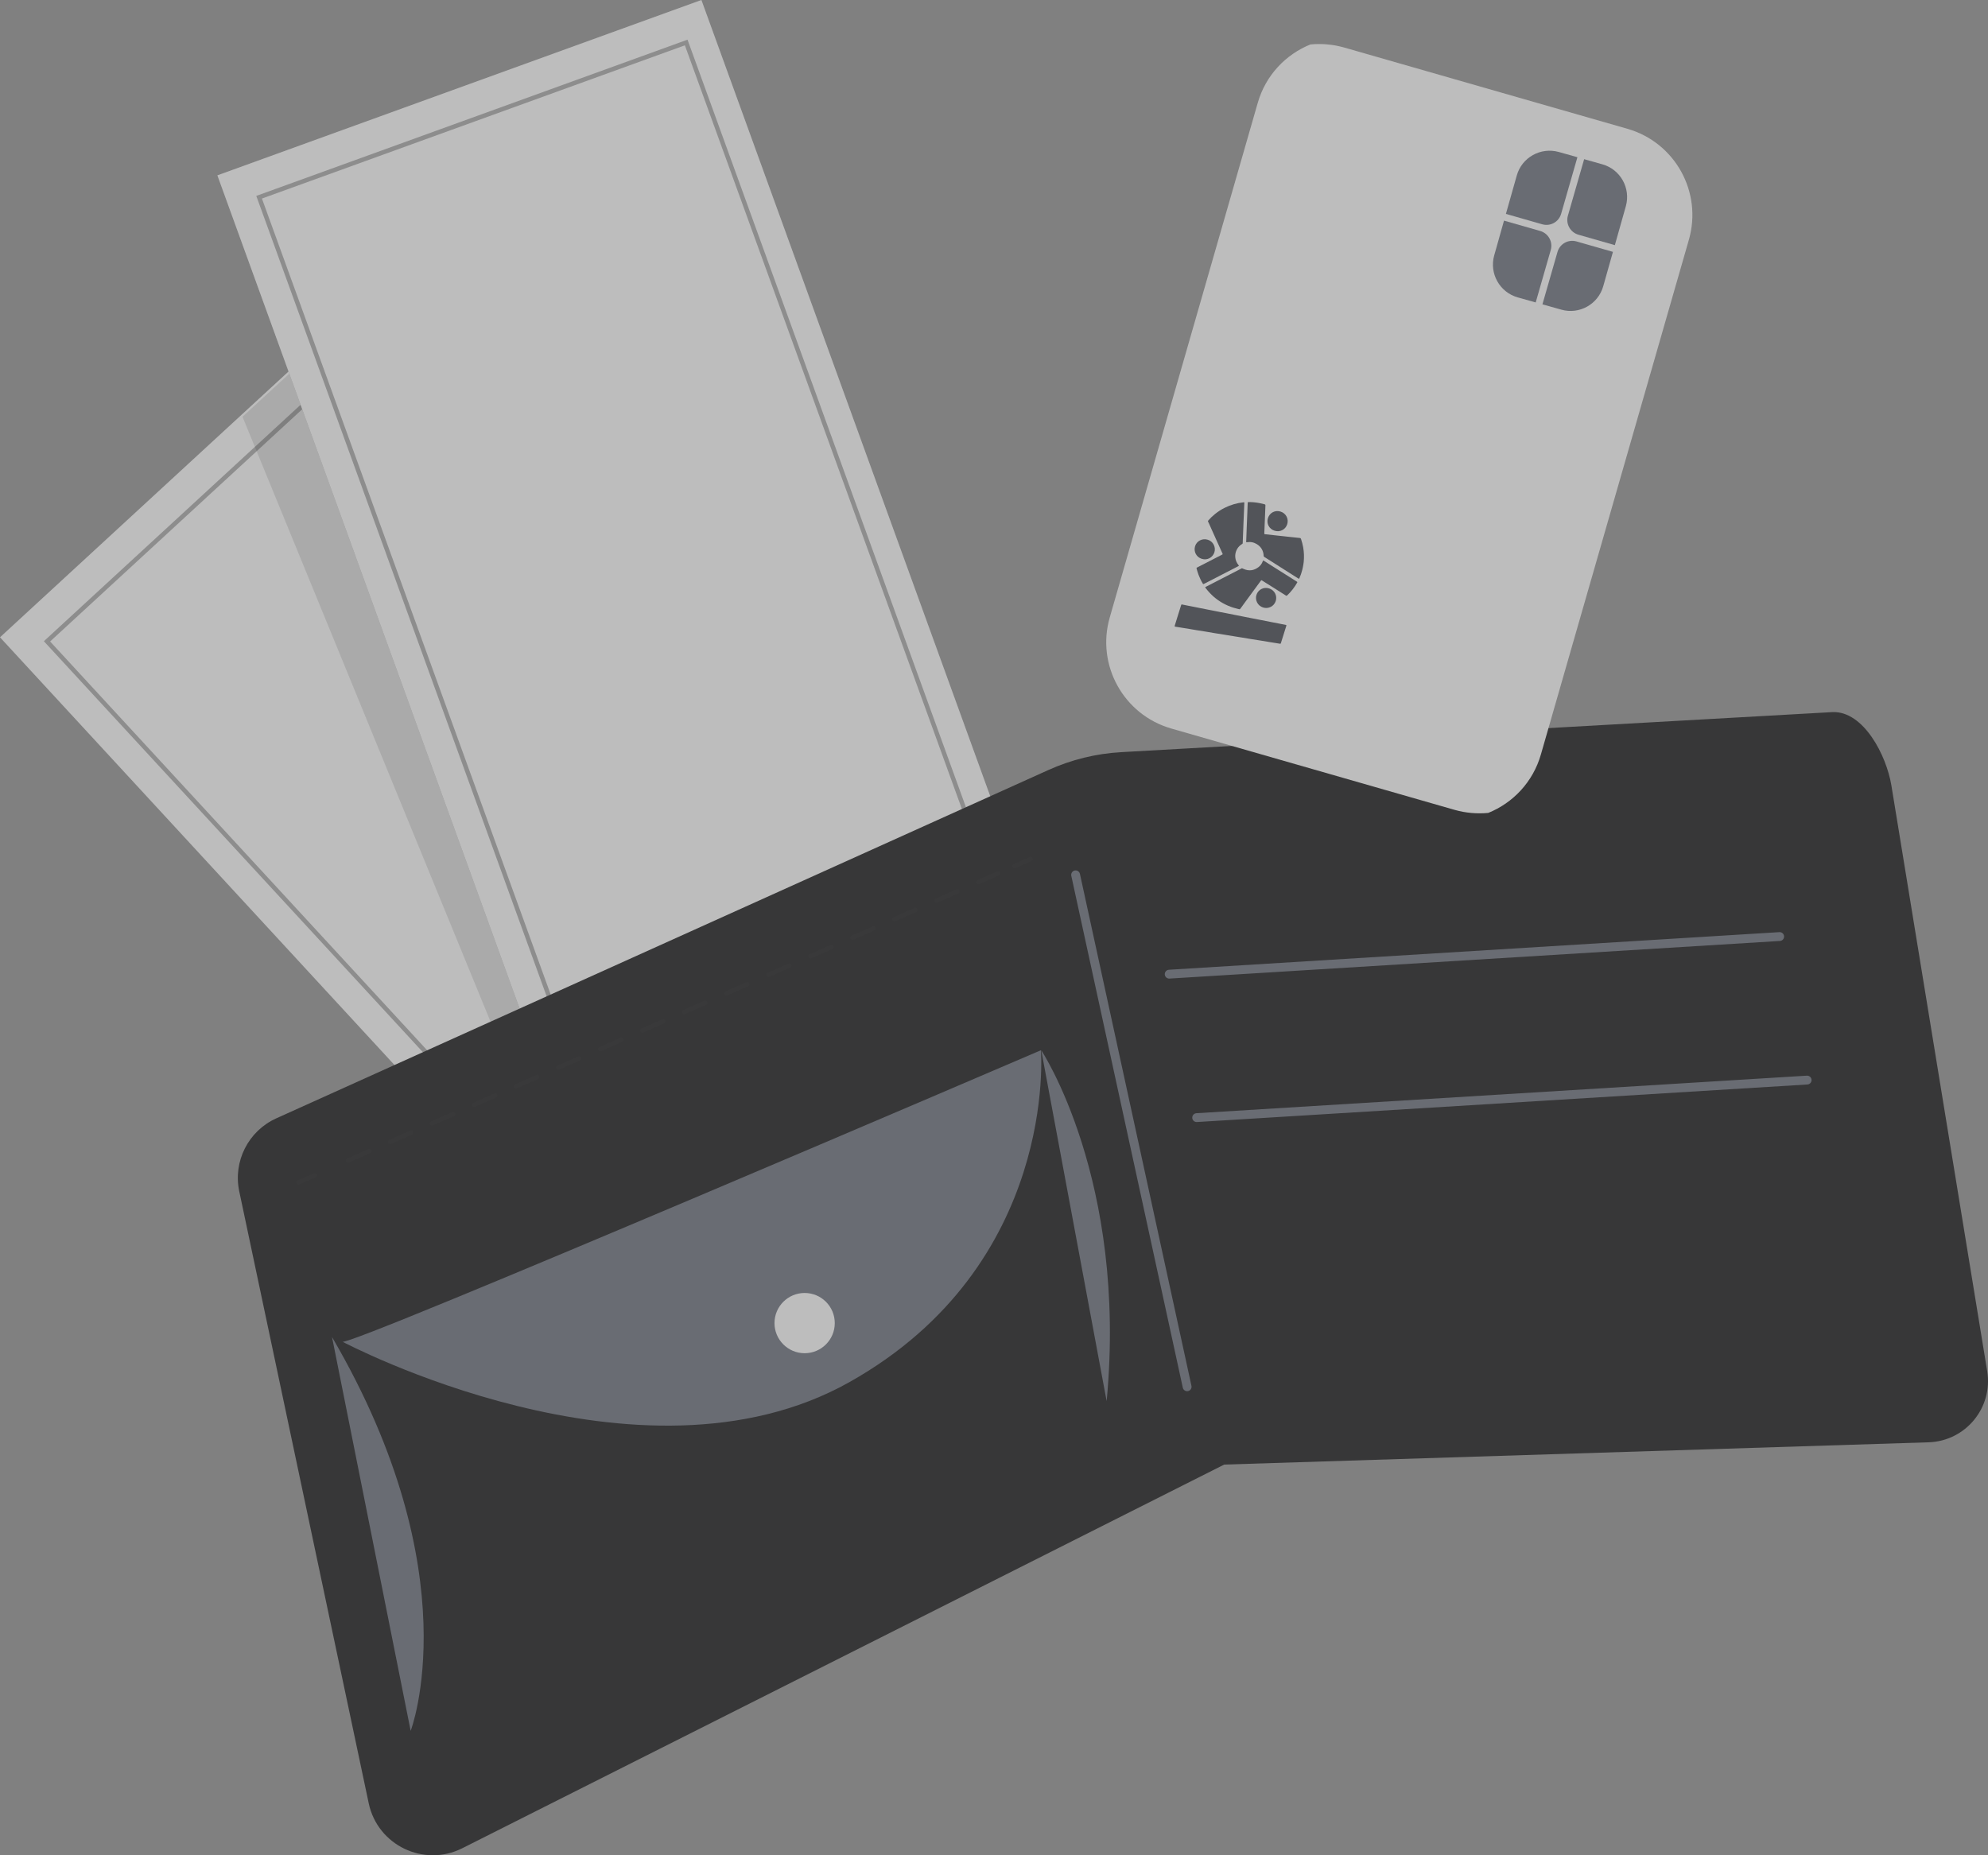 <svg width="450" height="420" viewBox="0 0 450 420" fill="none" xmlns="http://www.w3.org/2000/svg">
<rect x="0" y="0" width="450" height="420" fill="#808080" stroke="none"/>
<path d="M85.695 65.347L0 144.285L153.759 311.021L239.454 232.083L85.695 65.347Z" fill="#8D8D8D"/>
<path d="M239.456 232.064L153.774 311.008L0.008 144.271L56.24 92.461L85.705 65.327L90.624 70.64L239.456 232.064Z" fill="#BDBDBD"/>
<path d="M86.25 75.536L10.637 145.19L154.459 301.153L230.072 231.499L86.25 75.536Z" stroke="#8D8D8D" stroke-miterlimit="10"/>
<path opacity="0.1" d="M151.505 245.221L121.056 255.736L54.891 94.343L84.356 67.209L89.274 72.522L151.505 245.221Z" fill="black"/>
<path d="M158.769 4.13674e-06L49.207 39.697L126.528 252.875L236.09 213.178L158.769 4.13674e-06Z" fill="#8D8D8D"/>
<path d="M158.769 4.13674e-06L49.207 39.697L126.528 252.875L236.09 213.178L158.769 4.13674e-06Z" fill="#BDBDBD"/>
<path d="M155.326 9.621L58.652 44.649L130.977 244.051L227.651 209.024L155.326 9.621Z" stroke="#8D8D8D" stroke-miterlimit="10"/>
<path d="M414.879 161.203L253.829 170.274C248.117 170.591 242.516 171.971 237.312 174.318L62.553 253.167C56.206 256.021 52.716 262.92 54.16 269.723L83.466 408.247C85.481 417.747 95.953 422.774 104.632 418.413L277.106 331.555L436.553 326.512C444.931 326.243 451.167 318.678 449.818 310.416L428.128 177.791C426.985 170.924 421.829 161.013 414.879 161.203Z" fill="#373738"/>
<path d="M260.023 194.479L398.209 185.963" stroke="#373738" stroke-width="2" stroke-miterlimit="10" stroke-linecap="round" stroke-linejoin="round"/>
<path d="M243.473 198.047L268.717 313.942" stroke="#696C73" stroke-width="2" stroke-miterlimit="10" stroke-linecap="round" stroke-linejoin="round"/>
<path d="M75.156 302.682L92.959 391.838C92.959 391.823 106.605 356.442 75.156 302.682Z" fill="#696C73"/>
<path d="M77.504 303.729C78.107 305.362 235.618 237.757 235.618 237.757C235.618 237.757 239.601 286.348 192.206 312.927C144.796 339.49 77.504 303.729 77.504 303.729Z" fill="#696C73"/>
<path d="M182.135 306.345C185.903 306.345 188.958 303.292 188.958 299.526C188.958 295.76 185.903 292.707 182.135 292.707C178.367 292.707 175.312 295.76 175.312 299.526C175.312 303.292 178.367 306.345 182.135 306.345Z" fill="#BDBDBD"/>
<path d="M235.695 237.757C235.695 237.757 255.228 267.127 250.499 317.193L235.695 237.757Z" fill="#696C73"/>
<g opacity="0.2">
<g opacity="0.2">
<path opacity="0.2" d="M67.613 267.666L71.247 266.065" stroke="#FAFAFA" stroke-linecap="round" stroke-linejoin="round"/>
<path opacity="0.2" d="M78.785 262.718L225.872 197.746" stroke="#FAFAFA" stroke-linecap="round" stroke-linejoin="round" stroke-dasharray="5.2 5.2"/>
<path opacity="0.2" d="M229.648 196.081L233.282 194.479" stroke="#FAFAFA" stroke-linecap="round" stroke-linejoin="round"/>
</g>
</g>
<path d="M264.656 220.534L402.842 212.018" stroke="#696C73" stroke-width="2" stroke-miterlimit="10" stroke-linecap="round" stroke-linejoin="round"/>
<path d="M270.875 253.011L409.06 244.511" stroke="#696C73" stroke-width="2" stroke-miterlimit="10" stroke-linecap="round" stroke-linejoin="round"/>
<path d="M382.288 54.29L348.793 170.803C347 177.051 342.462 181.777 336.877 184.029C334.386 184.267 331.799 184.061 329.229 183.331L265.111 164.92C254.337 161.811 248.101 150.568 251.195 139.8L284.706 23.271C286.499 17.039 291.021 12.329 296.622 10.061C299.113 9.823 301.7 10.029 304.27 10.759L368.373 29.155C379.162 32.247 385.398 43.491 382.288 54.29Z" fill="#BDBDBD"/>
<path d="M351.028 56.59L347.617 68.468L343.555 67.326C339.461 66.168 337.081 61.918 338.224 57.827L340.445 49.945L348.648 52.292C350.489 52.831 351.552 54.75 351.028 56.59Z" fill="#696C73"/>
<path d="M349.078 50.77L340.875 48.422L343.334 39.732C344.477 35.64 348.745 33.262 352.839 34.403L357.059 35.593L353.378 48.391C352.855 50.246 350.935 51.309 349.078 50.77Z" fill="#696C73"/>
<path d="M356.852 54.655L365.103 57.018L362.913 64.773C361.771 68.864 357.518 71.259 353.425 70.101L349.141 68.896L352.552 57.034C353.076 55.194 354.996 54.132 356.852 54.655Z" fill="#696C73"/>
<path d="M368.025 46.678L365.534 55.496L357.283 53.133C355.442 52.594 354.379 50.675 354.903 48.835L358.584 36.037L362.694 37.195C366.787 38.337 369.167 42.587 368.025 46.678Z" fill="#696C73"/>
<path fill-rule="evenodd" clip-rule="evenodd" d="M294.318 130.416C294.427 130.153 294.532 129.899 294.588 129.658C294.864 128.809 295.014 128.01 295.107 127.202C295.217 126.112 295.179 125.015 294.99 123.92C294.879 123.278 294.705 122.645 294.498 122.023C294.456 121.9 294.394 121.811 294.239 121.792C293.815 121.748 293.392 121.702 292.969 121.656C292.547 121.61 292.124 121.565 291.7 121.521C291.234 121.469 290.767 121.419 290.3 121.369C289.833 121.32 289.366 121.27 288.9 121.218C288.055 121.121 287.211 121.025 286.363 120.938C286.206 120.928 286.18 120.88 286.186 120.733C286.202 120.394 286.215 120.057 286.227 119.72C286.24 119.383 286.253 119.046 286.268 118.707C286.285 118.273 286.303 117.839 286.321 117.406C286.344 116.859 286.367 116.312 286.386 115.767C286.398 115.537 286.405 115.305 286.412 115.074C286.419 114.842 286.427 114.61 286.439 114.38C286.445 114.263 286.393 114.206 286.283 114.172C285.965 114.072 285.636 114.004 285.314 113.938C285.256 113.926 285.198 113.914 285.141 113.902C284.346 113.742 283.539 113.657 282.723 113.66C282.442 113.661 282.43 113.667 282.423 113.944C282.394 114.741 282.363 115.548 282.331 116.354C282.295 117.398 282.25 118.439 282.205 119.481L282.205 119.481L282.088 122.55C282.077 122.776 282.086 122.779 282.298 122.746C283.101 122.62 283.856 122.778 284.535 123.21C285.499 123.822 285.994 124.715 286.041 125.845C286.056 125.959 286.094 126.03 286.195 126.092C286.751 126.436 287.297 126.777 287.841 127.128L290.531 128.84C291.293 129.328 292.049 129.805 292.813 130.284C293.163 130.514 293.516 130.735 293.87 130.955C294.014 131.04 294.08 131.021 294.135 130.879C294.191 130.722 294.255 130.567 294.318 130.416ZM288.517 120.146C289.749 120.544 291.008 119.864 291.371 118.674C291.755 117.48 291.104 116.19 289.857 115.808C288.609 115.425 287.387 116.086 287.009 117.292C286.625 118.515 287.263 119.752 288.517 120.146Z" fill="#525459"/>
<path fill-rule="evenodd" clip-rule="evenodd" d="M274.887 125.039C275.271 123.845 274.57 122.52 273.378 122.185C272.17 121.805 270.89 122.458 270.518 123.645C270.155 124.835 270.769 126.114 272.023 126.508C273.304 126.911 274.517 126.187 274.887 125.039ZM281.189 123.127C281.233 123.098 281.277 123.069 281.294 122.989C281.3 122.901 281.303 122.807 281.306 122.708C281.308 122.621 281.311 122.53 281.316 122.438C281.341 121.749 281.369 121.058 281.397 120.367C281.425 119.676 281.453 118.985 281.478 118.296C281.507 117.563 281.539 116.829 281.57 116.094C281.602 115.36 281.634 114.625 281.662 113.892C281.674 113.727 281.643 113.697 281.477 113.714C279.98 113.871 278.56 114.291 277.213 114.963C276.442 115.338 275.733 115.802 275.062 116.338C274.499 116.788 273.97 117.289 273.496 117.838C273.416 117.932 273.403 118.007 273.462 118.106C273.522 118.204 273.57 118.309 273.617 118.413L273.617 118.413C273.805 118.826 273.989 119.24 274.174 119.654C274.358 120.068 274.542 120.482 274.73 120.895C274.87 121.203 275.007 121.51 275.145 121.817C275.282 122.124 275.42 122.431 275.56 122.739C275.75 123.158 275.939 123.575 276.127 123.993C276.315 124.411 276.504 124.829 276.694 125.247C276.699 125.259 276.704 125.27 276.708 125.28C276.794 125.477 276.794 125.477 276.577 125.589C274.717 126.548 272.858 127.507 270.989 128.463C270.848 128.528 270.825 128.6 270.862 128.741C270.996 129.212 271.13 129.682 271.306 130.146C271.572 130.837 271.886 131.504 272.272 132.133C272.319 132.207 272.372 132.264 272.471 132.205C272.558 132.156 272.647 132.114 272.737 132.071C272.798 132.041 272.861 132.012 272.924 131.979L280.266 128.193C280.47 128.088 280.473 128.079 280.327 127.903C279.493 126.874 279.351 125.465 280.036 124.276C280.305 123.803 280.688 123.446 281.152 123.153C281.164 123.144 281.177 123.136 281.189 123.127Z" fill="#525459"/>
<path d="M266.633 139.308C266.872 138.547 267.108 137.794 267.347 137.033C267.415 136.816 267.436 136.812 267.67 136.866C268.048 136.945 268.437 137.018 268.814 137.096C269.213 137.172 269.602 137.245 269.989 137.326C270.396 137.405 270.804 137.483 271.218 137.573C271.787 137.682 272.353 137.801 272.931 137.913C273.29 137.986 273.652 138.05 274.011 138.123C274.409 138.198 274.807 138.274 275.203 138.358C275.58 138.437 275.958 138.516 276.329 138.583C276.718 138.655 277.117 138.731 277.506 138.803C278.111 138.924 278.708 139.042 279.313 139.163C280.004 139.3 280.694 139.437 281.376 139.572C281.935 139.678 282.495 139.785 283.052 139.9C283.828 140.054 284.615 140.202 285.391 140.357C286.271 140.533 287.141 140.707 288.023 140.875C288.601 140.987 289.188 141.102 289.766 141.214C290.21 141.304 290.645 141.391 291.089 141.481C291.175 141.498 291.209 141.548 291.183 141.63C291.172 141.666 291.161 141.702 291.149 141.739C290.754 142.998 290.359 144.258 289.961 145.527C289.89 145.753 289.881 145.75 289.632 145.712C288.935 145.592 288.245 145.485 287.555 145.378C286.735 145.239 285.923 145.103 285.099 144.974C284.421 144.86 283.749 144.758 283.069 144.654C282.391 144.54 281.713 144.427 281.044 144.316C280.509 144.227 279.971 144.148 279.436 144.059C278.624 143.924 277.803 143.785 276.979 143.655C276.301 143.542 275.617 143.446 274.93 143.33C274.261 143.219 273.586 143.096 272.917 142.986C272.239 142.872 271.568 142.77 270.887 142.666C270.361 142.58 269.838 142.486 269.312 142.4C268.74 142.3 268.145 142.212 267.543 142.112C267.044 142.035 266.549 141.949 266.05 141.872C265.898 141.844 265.857 141.782 265.915 141.63C266.156 140.86 266.392 140.078 266.633 139.308Z" fill="#525459"/>
<path fill-rule="evenodd" clip-rule="evenodd" d="M281.192 128.655L281.192 128.655C281.1 128.617 281.023 128.672 280.949 128.725C280.945 128.728 280.94 128.731 280.936 128.734C278.276 130.098 275.626 131.465 272.976 132.832C272.772 132.937 272.769 132.946 272.912 133.131C273.463 133.841 274.068 134.509 274.747 135.101C276.037 136.214 277.493 137.02 279.107 137.547C279.47 137.661 279.834 137.751 280.201 137.841C280.297 137.865 280.394 137.888 280.49 137.912C280.621 137.944 280.696 137.897 280.767 137.8C281.141 137.281 281.515 136.761 281.898 136.245L281.898 136.244C283.071 134.652 284.244 133.06 285.411 131.455C285.484 131.349 285.541 131.327 285.658 131.404C286.018 131.636 286.371 131.857 286.733 132.08C287.298 132.427 287.86 132.783 288.421 133.139L288.422 133.139C289.303 133.694 290.184 134.25 291.062 134.815C291.179 134.892 291.261 134.888 291.362 134.79C292.274 133.932 293.021 132.962 293.629 131.889C293.688 131.798 293.674 131.744 293.573 131.682C293.143 131.418 292.717 131.144 292.29 130.87L292.29 130.87C291.857 130.601 291.428 130.329 291 130.058C290.663 129.845 290.327 129.632 289.99 129.421C289.696 129.234 289.405 129.05 289.113 128.866C288.821 128.682 288.53 128.499 288.236 128.312C287.533 127.862 286.83 127.412 286.124 126.971C285.939 126.853 285.903 126.871 285.829 127.077C285.639 127.585 285.342 128.019 284.916 128.353C283.863 129.177 282.706 129.341 281.464 128.781C281.369 128.731 281.281 128.693 281.192 128.655ZM284.403 134.683C284.031 135.87 284.706 137.148 285.905 137.525C287.092 137.908 288.388 137.27 288.777 136.059C289.161 134.835 288.486 133.587 287.26 133.202C286.025 132.813 284.772 133.504 284.403 134.683Z" fill="#525459"/>
</svg>
